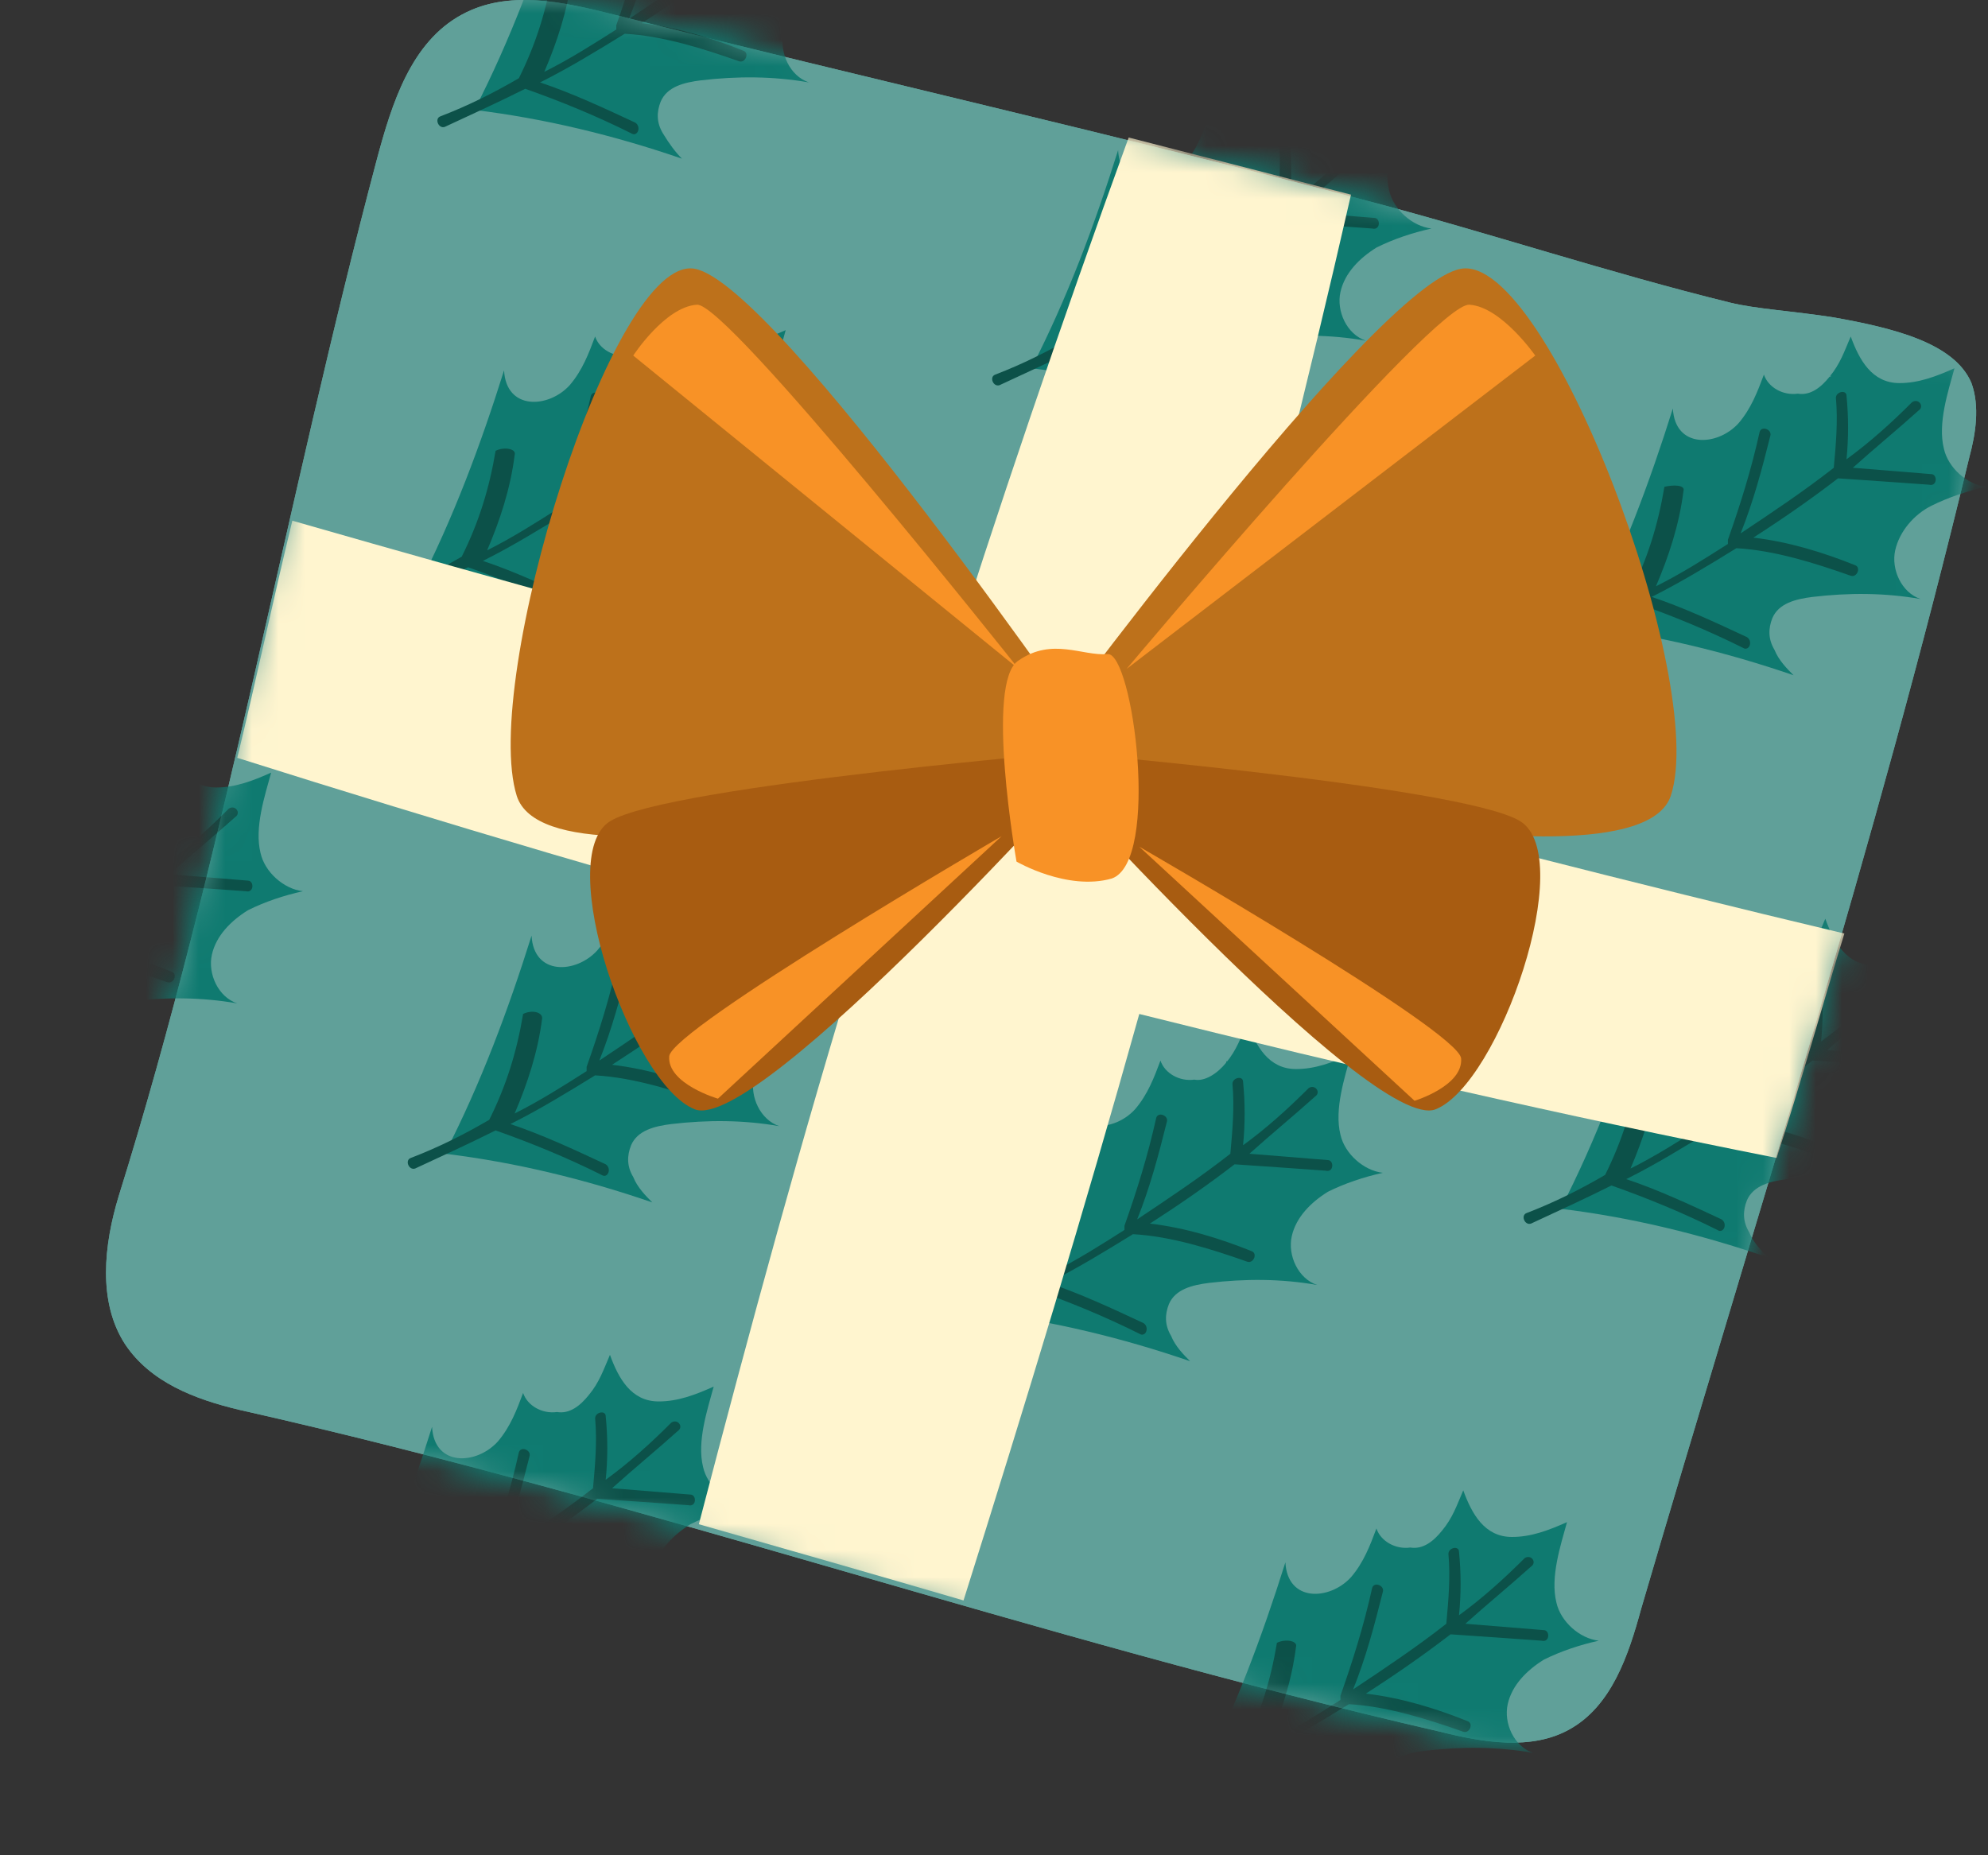 <svg width="75" height="70" viewBox="0 0 75 70" fill="none" xmlns="http://www.w3.org/2000/svg">
<rect x="0" y="0" width="75" height="70" fill="#333333" stroke="none"/>
<path d="M69.183 11.976C67.665 11.737 66.228 11.657 65.269 11.417C60.716 10.299 56.163 8.781 51.609 7.583C42.183 5.107 32.677 2.95 23.172 0.553C21.254 0.074 19.177 -0.405 17.42 0.553C15.503 1.592 14.784 3.908 14.225 5.985C10.79 18.926 8.473 32.346 4.479 45.127C3.92 46.965 3.68 49.121 4.719 50.719C5.678 52.157 7.355 52.796 9.033 53.195C24.29 56.63 39.068 61.822 54.325 65.337C55.923 65.737 57.76 66.056 59.198 65.257C60.796 64.379 61.435 62.462 61.914 60.704C66.148 46.246 70.781 31.867 74.296 17.249C74.535 16.37 74.695 15.332 74.376 14.453C73.737 12.935 71.42 12.376 69.183 11.976Z" fill="#60A099"/>
<path d="M69.183 11.976C67.665 11.737 66.228 11.657 65.269 11.417C60.716 10.299 56.163 8.781 51.609 7.583C42.183 5.107 32.677 2.95 23.172 0.553C21.254 0.074 19.177 -0.405 17.42 0.553C15.503 1.592 14.784 3.908 14.225 5.985C10.79 18.926 8.473 32.346 4.479 45.127C3.92 46.965 3.68 49.121 4.719 50.719C5.678 52.157 7.355 52.796 9.033 53.195C24.29 56.63 39.068 61.822 54.325 65.337C55.923 65.737 57.76 66.056 59.198 65.257C60.796 64.379 61.435 62.462 61.914 60.704C66.148 46.246 70.781 31.867 74.296 17.249C74.535 16.37 74.695 15.332 74.376 14.453C73.737 12.935 71.42 12.376 69.183 11.976Z" fill="#60A099"/>
<mask id="mask0_663_1506" style="mask-type:alpha" maskUnits="userSpaceOnUse" x="4" y="0" width="71" height="66">
<path d="M69.183 11.976C67.665 11.737 66.228 11.657 65.269 11.417C60.716 10.299 56.163 8.781 51.609 7.583C42.183 5.107 32.677 2.95 23.172 0.553C21.254 0.074 19.177 -0.405 17.42 0.553C15.503 1.592 14.784 3.908 14.225 5.985C10.79 18.926 8.473 32.346 4.479 45.127C3.92 46.965 3.68 49.121 4.719 50.719C5.678 52.157 7.355 52.796 9.033 53.195C24.29 56.63 39.068 61.822 54.325 65.337C55.923 65.737 57.76 66.056 59.198 65.257C60.796 64.379 61.435 62.462 61.914 60.704C66.148 46.246 70.781 31.867 74.296 17.249C74.535 16.37 74.695 15.332 74.376 14.453C73.737 12.935 71.42 12.376 69.183 11.976Z" fill="#60A099"/>
<path d="M69.183 11.976C67.665 11.737 66.228 11.657 65.269 11.417C60.716 10.299 56.163 8.781 51.609 7.583C42.183 5.107 32.677 2.95 23.172 0.553C21.254 0.074 19.177 -0.405 17.42 0.553C15.503 1.592 14.784 3.908 14.225 5.985C10.79 18.926 8.473 32.346 4.479 45.127C3.92 46.965 3.68 49.121 4.719 50.719C5.678 52.157 7.355 52.796 9.033 53.195C24.29 56.63 39.068 61.822 54.325 65.337C55.923 65.737 57.76 66.056 59.198 65.257C60.796 64.379 61.435 62.462 61.914 60.704C66.148 46.246 70.781 31.867 74.296 17.249C74.535 16.37 74.695 15.332 74.376 14.453C73.737 12.935 71.42 12.376 69.183 11.976Z" fill="#60A099"/>
</mask>
<g mask="url(#mask0_663_1506)">
<path d="M27.084 -5.277C27.483 -5.756 27.643 -6.236 27.883 -6.795C28.202 -5.916 28.681 -5.038 29.72 -5.038C30.439 -5.038 31.078 -5.277 31.797 -5.597C31.557 -4.718 31.158 -3.52 31.397 -2.561C31.557 -1.842 32.276 -1.203 32.995 -1.123C32.276 -0.964 31.557 -0.724 30.918 -0.404C30.279 -0.005 29.72 0.554 29.56 1.273C29.4 1.992 29.8 2.871 30.519 3.11C29.161 2.871 27.803 2.871 26.445 3.031C25.806 3.11 25.167 3.27 24.927 3.829C24.767 4.229 24.767 4.628 25.007 5.028C25.247 5.427 25.486 5.746 25.726 5.986C23.17 5.107 20.534 4.468 17.898 4.149C19.255 1.513 20.294 -1.283 21.173 -4.079C21.253 -2.561 22.85 -2.641 23.649 -3.52C24.128 -4.079 24.368 -4.718 24.608 -5.357C24.767 -4.878 25.326 -4.558 25.886 -4.638C26.285 -4.558 26.764 -4.878 27.084 -5.277Z" fill="#0F7A70"/>
<path d="M21.572 -0.884C21.412 0.394 21.013 1.593 20.534 2.711C21.492 2.232 22.371 1.673 23.25 1.113C23.25 1.033 23.25 1.033 23.25 0.954C23.729 -0.404 24.128 -1.683 24.448 -3.12C24.528 -3.36 24.927 -3.2 24.847 -2.961C24.528 -1.683 24.208 -0.484 23.729 0.714C24.927 -0.085 26.125 -0.884 27.244 -1.762C27.324 -2.641 27.404 -3.52 27.324 -4.398C27.324 -4.638 27.723 -4.718 27.723 -4.478C27.803 -3.68 27.803 -2.881 27.723 -2.082C28.602 -2.721 29.401 -3.44 30.199 -4.239C30.439 -4.398 30.679 -4.079 30.439 -3.919C29.64 -3.2 28.762 -2.481 27.963 -1.762C28.921 -1.683 29.96 -1.603 30.918 -1.523C31.158 -1.523 31.158 -1.043 30.838 -1.123C29.72 -1.203 28.602 -1.283 27.404 -1.363C26.365 -0.564 25.327 0.155 24.208 0.874C25.566 1.033 26.844 1.433 28.043 1.912C28.282 1.992 28.122 2.391 27.883 2.312C26.525 1.832 25.007 1.353 23.569 1.273C22.531 1.912 21.492 2.551 20.374 3.11C21.572 3.51 22.77 4.069 23.969 4.628C24.208 4.788 24.049 5.187 23.809 5.028C22.531 4.388 21.173 3.829 19.815 3.35C18.856 3.829 17.818 4.309 16.779 4.788C16.54 4.868 16.38 4.468 16.619 4.388C17.658 3.989 18.616 3.51 19.575 2.951C20.214 1.673 20.614 0.394 20.853 -1.043C21.173 -1.203 21.572 -1.203 21.572 -0.884Z" fill="#0C5149"/>
<path d="M48.094 4.468C48.493 3.989 48.653 3.509 48.892 2.95C49.212 3.829 49.691 4.708 50.73 4.708C51.449 4.708 52.088 4.468 52.807 4.148C52.567 5.027 52.167 6.225 52.407 7.184C52.567 7.903 53.286 8.542 54.005 8.622C53.286 8.782 52.567 9.021 51.928 9.341C51.289 9.74 50.73 10.299 50.57 11.018C50.41 11.737 50.81 12.616 51.529 12.855C50.17 12.616 48.812 12.616 47.455 12.776C46.816 12.855 46.176 13.015 45.937 13.574C45.777 13.974 45.777 14.373 46.017 14.773C46.176 15.172 46.496 15.492 46.736 15.731C44.179 14.852 41.543 14.213 38.907 13.894C40.265 11.258 41.304 8.462 42.182 5.666C42.262 7.184 43.86 7.104 44.659 6.225C45.138 5.666 45.378 5.027 45.617 4.388C45.777 4.867 46.336 5.187 46.895 5.107C47.295 5.187 47.774 4.867 48.094 4.468Z" fill="#0F7A70"/>
<path d="M42.502 8.861C42.342 10.139 41.943 11.338 41.463 12.456C42.422 11.977 43.301 11.418 44.179 10.858C44.179 10.779 44.179 10.779 44.179 10.699C44.659 9.341 45.058 8.063 45.378 6.625C45.458 6.385 45.857 6.545 45.777 6.785C45.458 8.063 45.138 9.261 44.659 10.459C45.857 9.66 47.055 8.861 48.173 7.983C48.253 7.104 48.333 6.225 48.253 5.347C48.253 5.107 48.653 5.027 48.653 5.267C48.733 6.066 48.733 6.864 48.653 7.663C49.531 7.024 50.33 6.305 51.129 5.506C51.369 5.347 51.608 5.666 51.369 5.826C50.57 6.545 49.691 7.264 48.892 7.983C49.851 8.063 50.889 8.143 51.848 8.222C52.088 8.222 52.088 8.702 51.768 8.622C50.65 8.542 49.531 8.462 48.333 8.382C47.295 9.181 46.256 9.9 45.138 10.619C46.496 10.779 47.774 11.178 48.972 11.657C49.212 11.737 49.052 12.137 48.812 12.057C47.455 11.577 45.937 11.098 44.499 11.018C43.46 11.657 42.422 12.296 41.304 12.855C42.502 13.255 43.7 13.814 44.898 14.373C45.138 14.533 44.978 14.932 44.739 14.773C43.46 14.134 42.102 13.575 40.745 13.095C39.786 13.575 38.747 14.054 37.709 14.533C37.469 14.613 37.31 14.213 37.549 14.134C38.588 13.734 39.546 13.255 40.505 12.696C41.144 11.418 41.543 10.139 41.783 8.702C42.182 8.542 42.582 8.542 42.502 8.861Z" fill="#0C5149"/>
<path d="M24.928 12.776C25.008 12.776 25.008 12.776 24.928 12.776C25.327 12.296 25.487 11.817 25.726 11.258C26.046 12.136 26.525 13.015 27.564 13.015C28.283 13.015 28.922 12.776 29.641 12.456C29.401 13.335 29.002 14.533 29.241 15.492C29.401 16.21 30.12 16.849 30.839 16.929C30.12 17.089 29.401 17.329 28.762 17.648C28.123 18.048 27.564 18.607 27.404 19.326C27.244 20.045 27.643 20.924 28.363 21.163C27.005 20.924 25.646 20.924 24.288 21.083C23.649 21.163 23.01 21.323 22.771 21.882C22.611 22.282 22.611 22.681 22.851 23.08C23.01 23.48 23.33 23.799 23.57 24.039C21.013 23.16 18.377 22.521 15.741 22.202C17.099 19.566 18.138 16.77 19.016 13.974C19.096 15.492 20.694 15.412 21.493 14.533C21.972 13.974 22.212 13.335 22.451 12.696C22.611 13.175 23.17 13.495 23.729 13.415C24.209 13.495 24.608 13.175 24.928 12.776Z" fill="#0F7A70"/>
<path d="M19.416 17.169C19.256 18.447 18.857 19.645 18.378 20.764C19.336 20.284 20.215 19.725 21.093 19.166C21.093 19.086 21.093 19.086 21.093 19.006C21.573 17.648 21.972 16.37 22.292 14.932C22.372 14.693 22.771 14.852 22.691 15.092C22.372 16.37 22.052 17.569 21.573 18.767C22.771 17.968 23.969 17.169 25.087 16.29C25.167 15.412 25.247 14.533 25.167 13.654C25.167 13.415 25.567 13.335 25.567 13.574C25.647 14.373 25.647 15.172 25.567 15.971C26.445 15.332 27.244 14.613 28.043 13.814C28.283 13.654 28.522 13.974 28.283 14.134C27.484 14.852 26.605 15.571 25.806 16.29C26.765 16.37 27.803 16.45 28.762 16.53C29.002 16.53 29.002 17.009 28.682 16.929C27.564 16.849 26.445 16.77 25.247 16.69C24.209 17.489 23.17 18.207 22.052 18.926C23.41 19.086 24.688 19.486 25.886 19.965C26.126 20.045 25.966 20.444 25.727 20.364C24.369 19.885 22.851 19.406 21.413 19.326C20.375 19.965 19.336 20.604 18.218 21.163C19.416 21.562 20.614 22.122 21.812 22.681C22.052 22.841 21.892 23.24 21.653 23.08C20.375 22.441 19.017 21.882 17.659 21.403C16.7 21.882 15.662 22.361 14.623 22.841C14.383 22.921 14.224 22.521 14.463 22.441C15.502 22.042 16.46 21.562 17.419 21.003C18.058 19.725 18.457 18.447 18.697 17.009C19.017 16.849 19.496 16.929 19.416 17.169Z" fill="#0C5149"/>
<path d="M48.413 21.803C48.413 21.803 48.493 21.803 48.413 21.803C48.812 21.324 48.972 20.844 49.212 20.285C49.531 21.164 50.011 22.043 51.049 22.043C51.768 22.043 52.407 21.803 53.126 21.483C52.886 22.362 52.487 23.56 52.727 24.519C52.886 25.238 53.605 25.877 54.324 25.957C53.605 26.116 52.886 26.356 52.247 26.676C51.608 27.075 51.049 27.634 50.889 28.353C50.73 29.072 51.129 29.951 51.848 30.191C50.49 29.951 49.132 29.951 47.774 30.111C47.135 30.19 46.496 30.35 46.256 30.909C46.096 31.309 46.096 31.708 46.336 32.108C46.496 32.507 46.815 32.827 47.055 33.066C44.499 32.188 41.863 31.548 39.227 31.229C40.584 28.593 41.623 25.797 42.502 23.001C42.582 24.519 44.179 24.439 44.978 23.56C45.457 23.001 45.697 22.362 45.937 21.723C46.096 22.202 46.656 22.522 47.215 22.442C47.614 22.522 48.093 22.202 48.413 21.803Z" fill="#0F7A70"/>
<path d="M42.901 26.196C42.742 27.474 42.342 28.673 41.863 29.791C42.821 29.312 43.7 28.753 44.579 28.193C44.579 28.113 44.579 28.113 44.579 28.034C45.058 26.676 45.458 25.398 45.777 23.96C45.857 23.72 46.256 23.88 46.176 24.119C45.857 25.398 45.537 26.596 45.058 27.794C46.256 26.995 47.455 26.196 48.573 25.318C48.653 24.439 48.733 23.56 48.653 22.682C48.653 22.442 49.052 22.362 49.052 22.602C49.132 23.401 49.132 24.199 49.052 24.998C49.931 24.359 50.73 23.64 51.529 22.841C51.768 22.682 52.008 23.001 51.768 23.161C50.969 23.88 50.091 24.599 49.292 25.318C50.25 25.398 51.289 25.477 52.247 25.557C52.487 25.557 52.487 26.037 52.167 25.957C51.049 25.877 49.931 25.797 48.733 25.717C47.694 26.516 46.656 27.235 45.537 27.954C46.895 28.113 48.173 28.513 49.372 28.992C49.611 29.072 49.452 29.471 49.212 29.392C47.854 28.912 46.336 28.433 44.898 28.353C43.86 28.992 42.821 29.631 41.703 30.191C42.901 30.59 44.099 31.149 45.298 31.708C45.537 31.868 45.378 32.267 45.138 32.108C43.86 31.469 42.502 30.909 41.144 30.43C40.185 30.909 39.147 31.389 38.108 31.868C37.869 31.948 37.709 31.549 37.949 31.469C38.987 31.069 39.946 30.59 40.904 30.031C41.543 28.753 41.943 27.474 42.182 26.037C42.502 25.877 42.901 25.877 42.901 26.196Z" fill="#0C5149"/>
<path d="M68.063 36.182C68.063 36.182 68.063 36.102 68.063 36.182C68.463 35.703 68.623 35.223 68.862 34.664C69.182 35.543 69.661 36.421 70.699 36.421C71.418 36.421 72.057 36.182 72.776 35.862C72.537 36.741 72.137 37.939 72.377 38.898C72.537 39.617 73.256 40.256 73.975 40.336C73.256 40.495 72.537 40.735 71.898 41.055C71.259 41.454 70.699 42.013 70.54 42.732C70.38 43.451 70.779 44.33 71.498 44.569C70.14 44.33 68.782 44.33 67.424 44.489C66.785 44.569 66.146 44.729 65.906 45.288C65.747 45.688 65.747 46.087 65.986 46.486C66.146 46.886 66.466 47.206 66.705 47.445C64.149 46.566 61.513 45.927 58.877 45.608C60.235 42.972 61.273 40.176 62.152 37.38C62.232 38.898 63.83 38.818 64.628 37.939C65.108 37.38 65.347 36.741 65.587 36.102C65.747 36.581 66.306 36.901 66.865 36.821C67.264 36.901 67.744 36.581 68.063 36.182Z" fill="#0F7A70"/>
<path d="M62.552 40.495C62.392 41.773 61.992 42.971 61.513 44.09C62.472 43.611 63.35 43.051 64.229 42.492C64.229 42.412 64.229 42.412 64.229 42.333C64.709 40.974 65.108 39.696 65.427 38.258C65.507 38.019 65.907 38.179 65.827 38.418C65.507 39.696 65.188 40.895 64.709 42.093C65.907 41.294 67.105 40.495 68.223 39.617C68.303 38.738 68.383 37.859 68.303 36.98C68.303 36.741 68.703 36.661 68.703 36.901C68.782 37.699 68.782 38.498 68.703 39.297C69.581 38.658 70.38 37.939 71.179 37.14C71.418 36.98 71.658 37.3 71.418 37.46C70.62 38.179 69.741 38.898 68.942 39.617C69.901 39.696 70.939 39.776 71.898 39.856C72.137 39.856 72.137 40.336 71.818 40.256C70.7 40.176 69.581 40.096 68.383 40.016C67.344 40.815 66.306 41.534 65.188 42.253C66.546 42.412 67.824 42.812 69.022 43.291C69.262 43.371 69.102 43.77 68.862 43.691C67.504 43.211 65.987 42.732 64.549 42.652C63.51 43.291 62.472 43.93 61.353 44.489C62.552 44.889 63.75 45.448 64.948 46.007C65.188 46.167 65.028 46.566 64.788 46.406C63.51 45.767 62.152 45.208 60.794 44.729C59.836 45.208 58.797 45.688 57.759 46.167C57.519 46.247 57.359 45.847 57.599 45.767C58.638 45.368 59.596 44.889 60.555 44.33C61.194 43.051 61.593 41.773 61.833 40.335C62.152 40.176 62.552 40.256 62.552 40.495Z" fill="#0C5149"/>
<path d="M46.257 40.096C46.257 40.016 46.337 40.016 46.257 40.096C46.656 39.617 46.816 39.137 47.056 38.578C47.375 39.457 47.854 40.336 48.893 40.336C49.612 40.336 50.251 40.096 50.97 39.776C50.73 40.655 50.331 41.853 50.57 42.812C50.73 43.531 51.449 44.17 52.168 44.25C51.449 44.41 50.73 44.649 50.091 44.969C49.452 45.368 48.893 45.927 48.733 46.646C48.573 47.365 48.973 48.244 49.692 48.483C48.334 48.244 46.976 48.244 45.618 48.404C44.979 48.483 44.34 48.643 44.1 49.202C43.94 49.602 43.94 50.001 44.18 50.401C44.34 50.8 44.659 51.12 44.899 51.359C42.343 50.48 39.706 49.841 37.07 49.522C38.428 46.886 39.467 44.09 40.346 41.294C40.425 42.812 42.023 42.732 42.822 41.853C43.301 41.294 43.541 40.655 43.78 40.016C43.94 40.495 44.499 40.815 45.059 40.735C45.458 40.815 45.937 40.495 46.257 40.096Z" fill="#0F7A70"/>
<path d="M40.745 44.409C40.585 45.687 40.186 46.886 39.707 48.004C40.665 47.525 41.544 46.965 42.422 46.406C42.422 46.326 42.422 46.327 42.422 46.247C42.902 44.889 43.301 43.611 43.621 42.173C43.701 41.933 44.1 42.093 44.02 42.332C43.701 43.611 43.381 44.809 42.902 46.007C44.1 45.208 45.298 44.409 46.417 43.531C46.496 42.652 46.576 41.773 46.496 40.895C46.496 40.655 46.896 40.575 46.896 40.815C46.976 41.613 46.976 42.412 46.896 43.211C47.775 42.572 48.573 41.853 49.372 41.054C49.612 40.895 49.852 41.214 49.612 41.374C48.813 42.093 47.934 42.812 47.136 43.531C48.094 43.611 49.133 43.69 50.091 43.77C50.331 43.77 50.331 44.249 50.011 44.17C48.893 44.09 47.775 44.01 46.576 43.93C45.538 44.729 44.499 45.448 43.381 46.167C44.739 46.326 46.017 46.726 47.215 47.205C47.455 47.285 47.295 47.684 47.056 47.605C45.698 47.125 44.18 46.646 42.742 46.566C41.704 47.205 40.665 47.844 39.547 48.403C40.745 48.803 41.943 49.362 43.142 49.921C43.381 50.081 43.221 50.48 42.982 50.321C41.704 49.681 40.346 49.122 38.988 48.643C38.029 49.122 36.991 49.602 35.952 50.081C35.712 50.161 35.553 49.761 35.792 49.681C36.831 49.282 37.789 48.803 38.748 48.244C39.387 46.965 39.786 45.687 40.026 44.249C40.346 44.09 40.825 44.17 40.745 44.409Z" fill="#0C5149"/>
<path d="M25.966 34.104C25.966 34.024 25.966 34.024 25.966 34.104C26.365 33.624 26.525 33.145 26.765 32.586C27.084 33.465 27.563 34.343 28.602 34.343C29.321 34.343 29.96 34.104 30.679 33.784C30.439 34.663 30.04 35.861 30.279 36.82C30.439 37.539 31.158 38.178 31.877 38.258C31.158 38.417 30.439 38.657 29.8 38.977C29.161 39.376 28.602 39.935 28.442 40.654C28.282 41.373 28.682 42.252 29.401 42.491C28.043 42.252 26.685 42.252 25.327 42.411C24.688 42.491 24.049 42.651 23.809 43.21C23.649 43.61 23.649 44.009 23.889 44.408C24.049 44.808 24.368 45.127 24.608 45.367C22.052 44.488 19.415 43.849 16.779 43.53C18.137 40.894 19.176 38.098 20.054 35.302C20.134 36.82 21.732 36.74 22.531 35.861C23.01 35.302 23.25 34.663 23.489 34.024C23.649 34.503 24.208 34.823 24.767 34.743C25.167 34.743 25.646 34.503 25.966 34.104Z" fill="#0F7A70"/>
<path d="M20.454 38.417C20.294 39.695 19.895 40.893 19.416 42.012C20.374 41.532 21.253 40.973 22.131 40.414C22.131 40.334 22.131 40.334 22.131 40.254C22.611 38.896 23.01 37.618 23.33 36.18C23.41 35.941 23.809 36.1 23.729 36.34C23.41 37.618 23.09 38.816 22.611 40.015C23.809 39.216 25.007 38.417 26.126 37.538C26.206 36.66 26.285 35.781 26.206 34.902C26.206 34.663 26.605 34.583 26.605 34.822C26.685 35.621 26.685 36.42 26.605 37.219C27.484 36.58 28.282 35.861 29.081 35.062C29.321 34.902 29.561 35.222 29.321 35.382C28.522 36.1 27.643 36.819 26.845 37.538C27.803 37.618 28.842 37.698 29.8 37.778C30.04 37.778 30.04 38.257 29.72 38.178C28.602 38.098 27.484 38.018 26.285 37.938C25.247 38.737 24.208 39.456 23.09 40.175C24.448 40.334 25.726 40.734 26.924 41.213C27.164 41.293 27.004 41.692 26.765 41.612C25.407 41.133 23.889 40.654 22.451 40.574C21.413 41.213 20.374 41.852 19.256 42.411C20.454 42.811 21.652 43.37 22.851 43.929C23.09 44.089 22.93 44.488 22.691 44.328C21.413 43.689 20.055 43.13 18.697 42.651C17.738 43.13 16.7 43.609 15.661 44.089C15.421 44.169 15.262 43.769 15.501 43.689C16.54 43.29 17.498 42.811 18.457 42.251C19.096 40.973 19.495 39.695 19.735 38.257C20.055 38.098 20.454 38.177 20.454 38.417Z" fill="#0C5149"/>
<path d="M22.212 52.637C22.292 52.637 22.292 52.637 22.212 52.637C22.611 52.158 22.771 51.678 23.011 51.119C23.33 51.998 23.809 52.877 24.848 52.877C25.567 52.877 26.206 52.637 26.925 52.317C26.685 53.196 26.286 54.394 26.525 55.353C26.685 56.072 27.404 56.711 28.123 56.791C27.404 56.95 26.685 57.19 26.046 57.51C25.407 57.909 24.848 58.468 24.688 59.187C24.528 59.906 24.928 60.785 25.647 61.025C24.289 60.785 22.931 60.785 21.573 60.945C20.934 61.025 20.295 61.184 20.055 61.743C19.895 62.143 19.895 62.542 20.135 62.942C20.375 63.341 20.614 63.66 20.854 63.9C18.298 63.022 15.662 62.382 13.025 62.063C14.383 59.427 15.422 56.631 16.3 53.835C16.38 55.353 17.978 55.273 18.777 54.394C19.256 53.835 19.496 53.196 19.735 52.557C19.895 53.036 20.454 53.356 21.014 53.276C21.493 53.356 21.892 53.036 22.212 52.637Z" fill="#0F7A70"/>
<path d="M16.7 57.03C16.54 58.309 16.141 59.507 15.662 60.625C16.62 60.146 17.499 59.587 18.378 59.027C18.378 58.947 18.378 58.947 18.378 58.868C18.857 57.51 19.256 56.232 19.576 54.794C19.656 54.554 20.055 54.714 19.975 54.953C19.656 56.232 19.336 57.43 18.857 58.628C20.055 57.829 21.253 57.03 22.372 56.152C22.452 55.273 22.531 54.394 22.452 53.516C22.452 53.276 22.851 53.196 22.851 53.436C22.931 54.234 22.931 55.033 22.851 55.832C23.73 55.193 24.529 54.474 25.327 53.675C25.567 53.516 25.807 53.835 25.567 53.995C24.768 54.714 23.889 55.433 23.091 56.152C24.049 56.232 25.088 56.311 26.046 56.391C26.286 56.391 26.286 56.871 25.966 56.791C24.848 56.711 23.73 56.631 22.532 56.551C21.493 57.35 20.454 58.069 19.336 58.788C20.694 58.947 21.972 59.347 23.171 59.826C23.41 59.906 23.25 60.306 23.011 60.226C21.653 59.746 20.135 59.267 18.697 59.187C17.659 59.826 16.62 60.465 15.502 61.025C16.7 61.424 17.898 61.983 19.096 62.542C19.336 62.702 19.176 63.101 18.937 62.942C17.659 62.303 16.301 61.743 14.943 61.264C13.984 61.743 12.946 62.223 11.907 62.702C11.668 62.782 11.508 62.382 11.748 62.303C12.786 61.903 13.745 61.424 14.703 60.865C15.342 59.587 15.742 58.309 15.981 56.871C16.301 56.711 16.78 56.711 16.7 57.03Z" fill="#0C5149"/>
<path d="M54.404 57.75C54.484 57.75 54.484 57.75 54.404 57.75C54.803 57.271 54.963 56.792 55.203 56.232C55.523 57.111 56.002 57.99 57.04 57.99C57.759 57.99 58.398 57.75 59.117 57.431C58.877 58.309 58.478 59.508 58.718 60.466C58.877 61.185 59.596 61.824 60.315 61.904C59.596 62.064 58.877 62.303 58.238 62.623C57.599 63.022 57.04 63.581 56.88 64.3C56.721 65.019 57.12 65.898 57.839 66.138C56.481 65.898 55.123 65.898 53.765 66.058C53.126 66.138 52.487 66.297 52.247 66.857C52.088 67.256 52.088 67.656 52.327 68.055C52.567 68.454 52.806 68.774 53.046 69.013C50.49 68.135 47.854 67.496 45.218 67.176C46.576 64.54 47.614 61.744 48.493 58.948C48.573 60.466 50.17 60.386 50.969 59.508C51.449 58.948 51.688 58.309 51.928 57.67C52.088 58.15 52.647 58.469 53.206 58.389C53.685 58.469 54.085 58.15 54.404 57.75Z" fill="#0F7A70"/>
<path d="M48.892 62.144C48.733 63.422 48.333 64.62 47.854 65.738C48.813 65.259 49.691 64.7 50.57 64.141C50.57 64.061 50.57 64.061 50.57 63.981C51.049 62.623 51.449 61.345 51.768 59.907C51.848 59.667 52.248 59.827 52.168 60.067C51.848 61.345 51.529 62.543 51.049 63.741C52.248 62.943 53.446 62.144 54.564 61.265C54.644 60.386 54.724 59.508 54.644 58.629C54.644 58.389 55.043 58.309 55.043 58.549C55.123 59.348 55.123 60.147 55.043 60.945C55.922 60.306 56.721 59.587 57.52 58.789C57.759 58.629 57.999 58.948 57.759 59.108C56.961 59.827 56.082 60.546 55.283 61.265C56.242 61.345 57.28 61.425 58.239 61.505C58.478 61.505 58.478 61.984 58.159 61.904C57.04 61.824 55.922 61.744 54.724 61.664C53.685 62.463 52.647 63.182 51.529 63.901C52.887 64.061 54.165 64.46 55.363 64.939C55.602 65.019 55.443 65.419 55.203 65.339C53.845 64.86 52.327 64.38 50.889 64.3C49.851 64.939 48.813 65.579 47.694 66.138C48.892 66.537 50.091 67.096 51.289 67.656C51.529 67.815 51.369 68.215 51.129 68.055C49.851 67.416 48.493 66.857 47.135 66.377C46.176 66.857 45.138 67.336 44.1 67.815C43.86 67.895 43.7 67.496 43.94 67.416C44.978 67.016 45.937 66.537 46.895 65.978C47.535 64.7 47.934 63.422 48.174 61.984C48.493 61.824 48.972 61.904 48.892 62.144Z" fill="#0C5149"/>
<path d="M5.516 29.472C5.516 29.472 5.596 29.472 5.516 29.472C5.916 28.993 6.076 28.513 6.315 27.954C6.635 28.833 7.114 29.712 8.153 29.712C8.871 29.712 9.511 29.472 10.229 29.152C9.99 30.031 9.59 31.229 9.83 32.188C9.99 32.907 10.709 33.546 11.428 33.626C10.709 33.785 9.99 34.025 9.351 34.345C8.712 34.744 8.153 35.303 7.993 36.022C7.833 36.741 8.232 37.62 8.951 37.859C7.593 37.62 6.235 37.62 4.877 37.779C4.238 37.859 3.599 38.019 3.36 38.578C3.2 38.978 3.2 39.377 3.44 39.777C3.599 40.176 3.919 40.495 4.158 40.735C1.602 39.856 -1.034 39.217 -3.67 38.898C-2.312 36.262 -1.273 33.466 -0.395 30.67C-0.315 32.188 1.283 32.108 2.082 31.229C2.561 30.67 2.8 30.031 3.04 29.392C3.2 29.871 3.759 30.191 4.318 30.111C4.718 30.191 5.197 29.871 5.516 29.472Z" fill="#0F7A70"/>
<path d="M0.005 33.865C-0.155 35.143 -0.554 36.342 -1.034 37.46C-0.075 36.981 0.804 36.422 1.682 35.862C1.682 35.782 1.682 35.782 1.682 35.703C2.162 34.345 2.561 33.066 2.881 31.629C2.96 31.389 3.36 31.549 3.28 31.788C2.96 33.066 2.641 34.265 2.162 35.463C3.36 34.664 4.558 33.865 5.676 32.987C5.756 32.108 5.836 31.229 5.756 30.351C5.756 30.111 6.156 30.031 6.156 30.271C6.236 31.07 6.236 31.868 6.156 32.667C7.034 32.028 7.833 31.309 8.632 30.51C8.872 30.351 9.111 30.67 8.872 30.83C8.073 31.549 7.194 32.268 6.395 32.987C7.354 33.066 8.392 33.146 9.351 33.226C9.591 33.226 9.591 33.706 9.271 33.626C8.153 33.546 7.034 33.466 5.836 33.386C4.798 34.185 3.759 34.904 2.641 35.623C3.999 35.782 5.277 36.182 6.475 36.661C6.715 36.741 6.555 37.141 6.315 37.061C4.957 36.581 3.44 36.102 2.002 36.022C0.963 36.661 -0.075 37.3 -1.193 37.859C0.005 38.259 1.203 38.818 2.401 39.377C2.641 39.537 2.481 39.936 2.241 39.777C0.963 39.138 -0.395 38.578 -1.753 38.099C-2.711 38.578 -3.75 39.058 -4.788 39.537C-5.028 39.617 -5.188 39.217 -4.948 39.138C-3.909 38.738 -2.951 38.259 -1.992 37.7C-1.353 36.422 -0.954 35.143 -0.714 33.706C-0.395 33.546 0.005 33.546 0.005 33.865Z" fill="#0C5149"/>
<path d="M69.022 14.214C69.102 14.214 69.102 14.134 69.022 14.214C69.422 13.735 69.582 13.255 69.821 12.696C70.141 13.575 70.62 14.454 71.658 14.454C72.377 14.454 73.016 14.214 73.735 13.895C73.496 14.773 73.096 15.971 73.336 16.93C73.496 17.649 74.215 18.288 74.934 18.368C74.215 18.528 73.496 18.767 72.857 19.087C72.218 19.406 71.658 20.045 71.499 20.764C71.339 21.483 71.738 22.362 72.457 22.602C71.099 22.362 69.741 22.362 68.383 22.522C67.744 22.602 67.105 22.761 66.865 23.32C66.706 23.72 66.706 24.119 66.945 24.519C67.105 24.918 67.425 25.238 67.664 25.477C65.108 24.599 62.472 23.96 59.836 23.64C61.194 21.004 62.232 18.208 63.111 15.412C63.191 16.93 64.789 16.85 65.587 15.971C66.067 15.412 66.306 14.773 66.546 14.134C66.706 14.613 67.265 14.933 67.824 14.853C68.303 14.933 68.703 14.613 69.022 14.214Z" fill="#0F7A70"/>
<path d="M63.511 18.527C63.351 19.805 62.952 21.004 62.472 22.122C63.431 21.643 64.309 21.084 65.188 20.524C65.188 20.445 65.188 20.445 65.188 20.365C65.667 19.007 66.067 17.729 66.386 16.291C66.466 16.051 66.866 16.211 66.786 16.451C66.466 17.729 66.147 18.927 65.667 20.125C66.866 19.326 68.064 18.527 69.182 17.649C69.262 16.77 69.342 15.891 69.262 15.013C69.262 14.773 69.662 14.693 69.662 14.933C69.741 15.732 69.741 16.53 69.662 17.329C70.54 16.69 71.339 15.971 72.138 15.172C72.377 15.013 72.617 15.332 72.377 15.492C71.579 16.211 70.7 16.93 69.901 17.649C70.86 17.729 71.898 17.808 72.857 17.888C73.096 17.888 73.096 18.368 72.777 18.288C71.659 18.208 70.54 18.128 69.342 18.048C68.303 18.847 67.265 19.566 66.147 20.285C67.505 20.445 68.783 20.844 69.981 21.323C70.221 21.403 70.061 21.803 69.821 21.723C68.463 21.243 66.945 20.764 65.508 20.684C64.469 21.323 63.431 21.962 62.312 22.521C63.511 22.921 64.709 23.48 65.907 24.039C66.147 24.199 65.987 24.598 65.747 24.439C64.469 23.8 63.111 23.24 61.753 22.761C60.795 23.24 59.756 23.72 58.718 24.199C58.478 24.279 58.318 23.88 58.558 23.8C59.596 23.4 60.555 22.921 61.514 22.362C62.153 21.084 62.552 19.805 62.792 18.368C63.111 18.288 63.59 18.288 63.511 18.527Z" fill="#0C5149"/>
<path d="M69.581 35.223C61.513 33.306 53.525 31.229 45.537 29.152C47.454 21.963 49.291 14.693 50.969 7.344C48.173 6.625 45.377 5.906 42.581 5.188C40.025 12.217 37.629 19.247 35.392 26.356C27.244 24.199 19.096 21.963 11.028 19.646C10.309 22.602 9.67 25.637 8.951 28.593C16.78 31.069 24.608 33.386 32.516 35.542C30.279 42.812 28.282 50.161 26.365 57.51C29.72 58.468 33.075 59.427 36.35 60.386C38.667 53.036 40.904 45.687 42.981 38.258C50.969 40.255 58.957 42.093 67.025 43.69C67.904 40.974 68.703 38.099 69.581 35.223Z" fill="#FFF5CF"/>
<path d="M41.464 28.353C41.464 28.353 29.322 10.699 26.206 10.14C23.091 9.581 18.138 25.717 19.496 30.031C20.854 34.264 41.464 28.353 41.464 28.353Z" fill="#BD711B"/>
<path d="M41.623 28.273C41.623 28.273 25.168 29.631 23.011 30.989C20.854 32.347 23.81 40.895 26.206 41.853C28.602 42.812 41.623 28.273 41.623 28.273Z" fill="#A85C11"/>
<path d="M38.907 28.353C38.907 28.353 51.848 10.699 55.123 10.14C58.398 9.581 64.469 25.717 63.031 30.031C61.593 34.264 38.907 28.353 38.907 28.353Z" fill="#BD711B"/>
<path d="M38.747 28.273C38.747 28.273 55.203 29.631 57.359 30.989C59.516 32.347 56.561 40.895 54.164 41.853C51.768 42.812 38.747 28.273 38.747 28.273Z" fill="#A85C11"/>
<path d="M38.349 32.508C38.349 32.508 37.15 25.718 38.428 24.919C39.706 24.04 40.825 24.759 41.783 24.679C42.742 24.599 43.78 32.508 41.943 33.147C40.266 33.626 38.349 32.508 38.349 32.508Z" fill="#F89226"/>
<path d="M42.502 25.238C42.502 25.238 54.165 11.339 55.443 11.498C56.641 11.578 57.919 13.416 57.919 13.416L42.502 25.238Z" fill="#F89226"/>
<path d="M38.428 25.238C38.428 25.238 27.404 11.339 26.286 11.498C25.088 11.578 23.89 13.416 23.89 13.416L38.428 25.238Z" fill="#F89226"/>
<path d="M37.789 31.548C37.789 31.548 25.327 38.817 25.247 39.855C25.168 40.894 27.085 41.453 27.085 41.453L37.789 31.548Z" fill="#F89226"/>
<path d="M42.981 31.947C42.981 31.947 55.044 38.897 55.123 39.935C55.203 40.974 53.366 41.533 53.366 41.533L42.981 31.947Z" fill="#F89226"/>
</g>
</svg>
